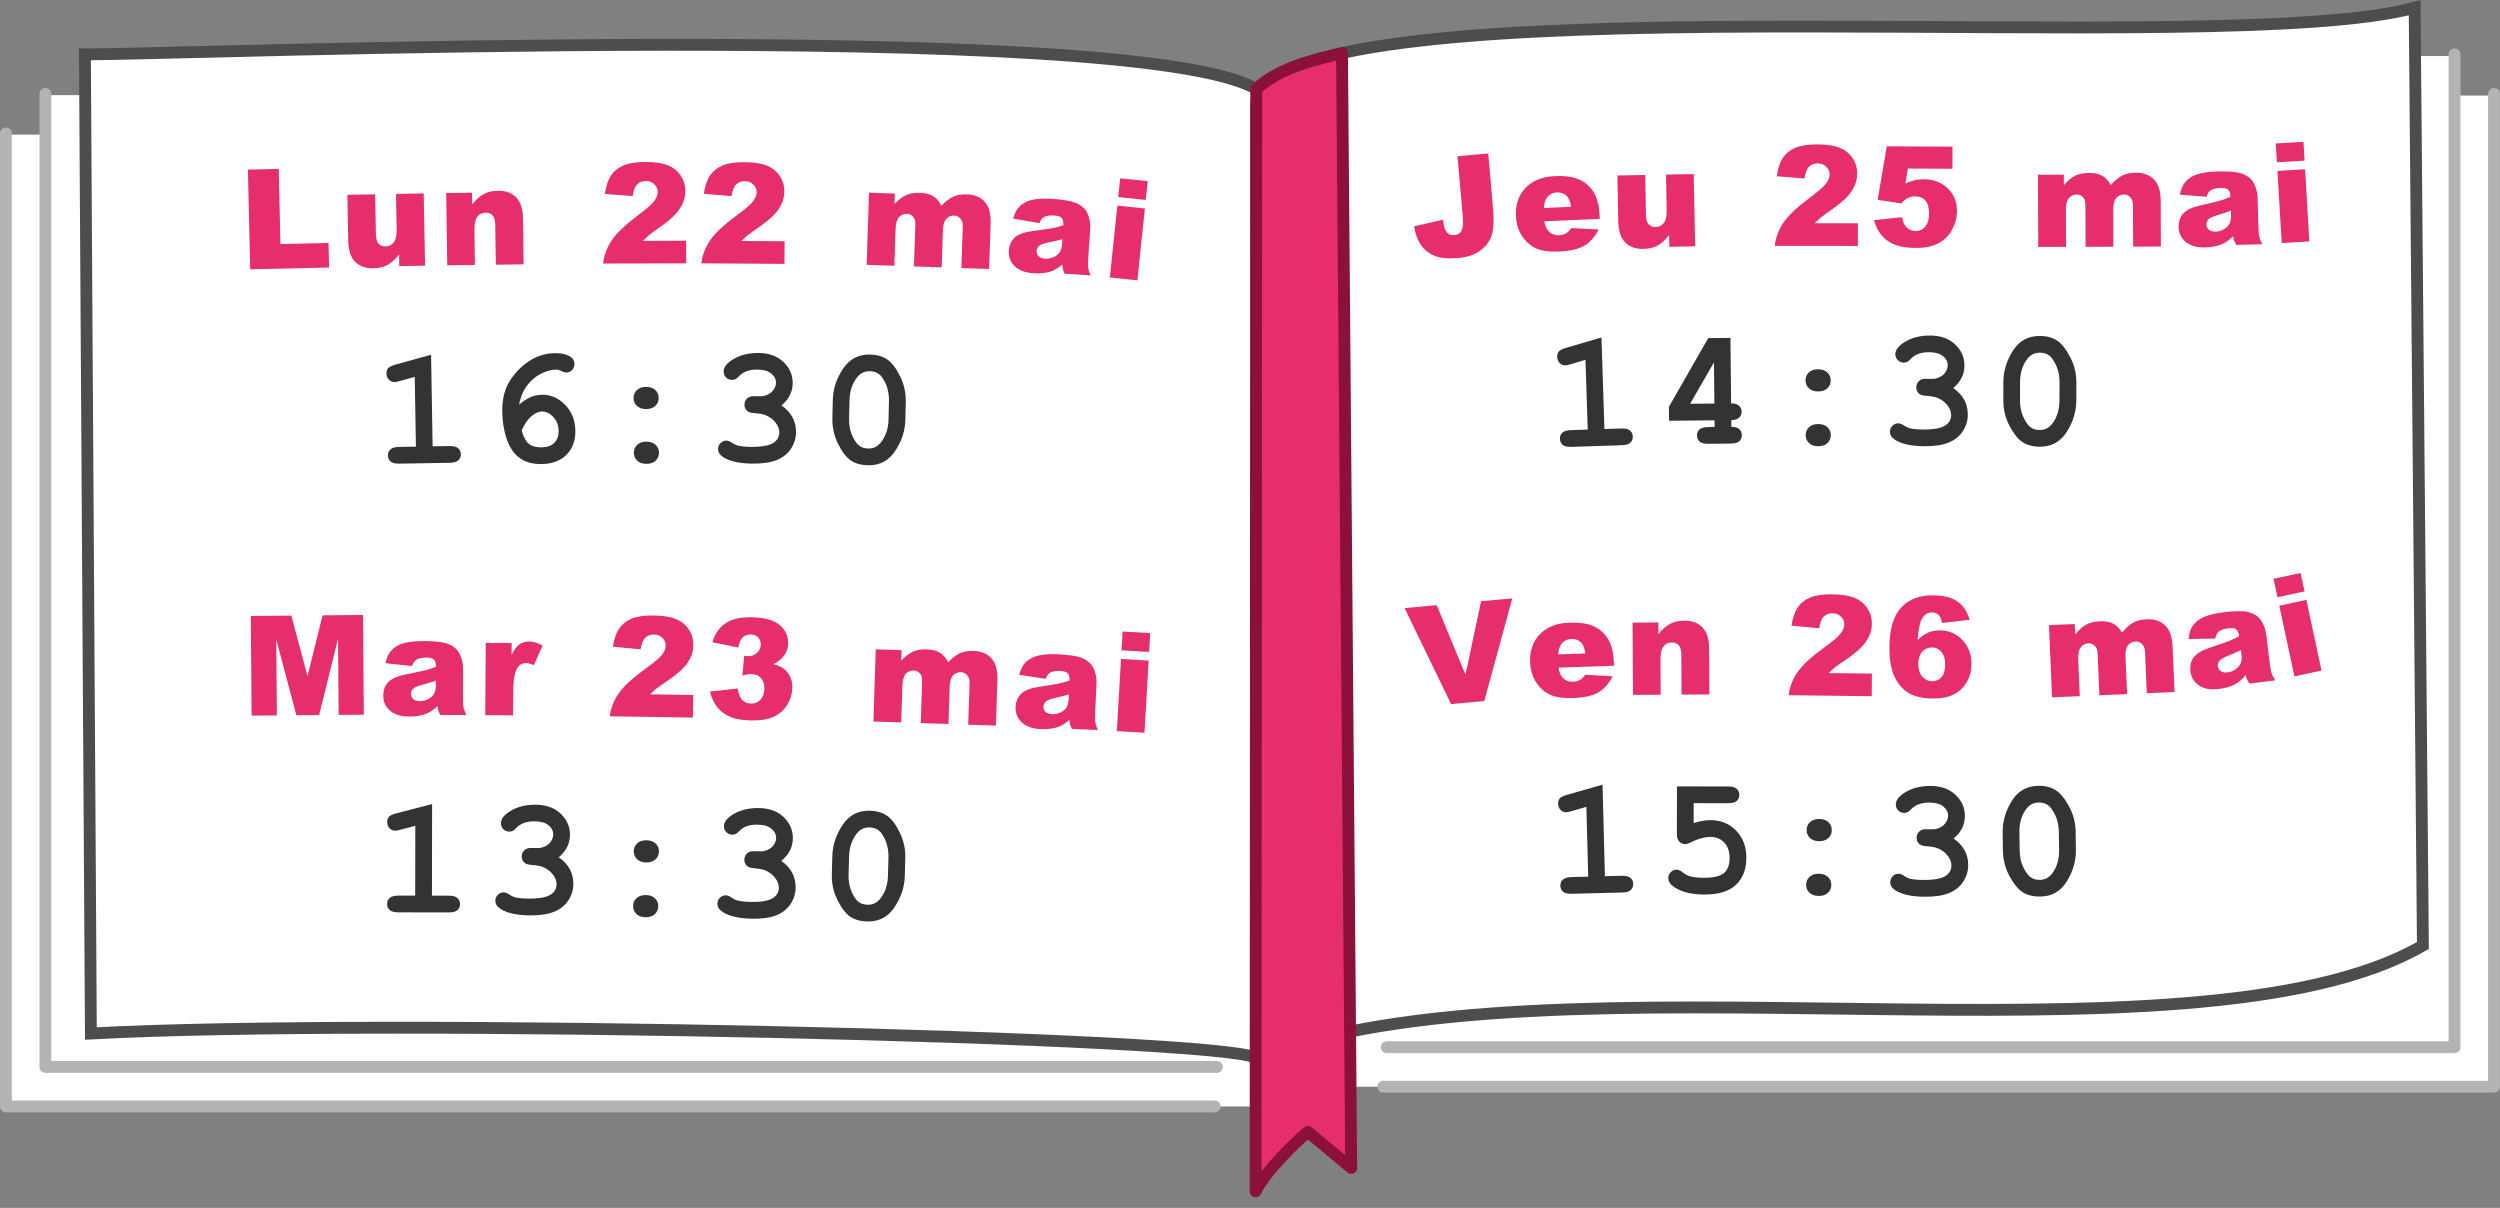 <?xml version="1.0" encoding="UTF-8"?>
<svg width="63.295mm" height="30.581mm" version="1.1" viewBox="0 0 63.295 30.581" xmlns="http://www.w3.org/2000/svg">
<rect x="0" y="0" width="63.295" height="30.581" fill="#808080" stroke="none"/>
<g transform="translate(-21.045 -14.878)">
<g fill="#fff" fill-rule="evenodd" stroke-width=".3">
<path d="m54.785 17.297h29.404v25.094h-29.404z" stop-color="#000000"/>
<path d="m21.195 18.287h31.641v24.604h-31.641z" stop-color="#000000"/>
<path d="m22.195 17.287h31.641v24.604h-31.641z" stop-color="#000000"/>
<path d="m54.785 16.297h28.404v25.094h-28.404z" stop-color="#000000"/>
</g>
<g fill="none" stroke="#b3b3b3" stroke-linecap="round" stroke-linejoin="round" stroke-width=".3">
<path d="m51.8 42.891h-30.606v-24.635" stop-color="#000000" style="-inkscape-stroke:none;font-variation-settings:normal"/>
<path d="m84.189 17.256v25.135h-28.122" stop-color="#000000" style="-inkscape-stroke:none;font-variation-settings:normal"/>
<path d="m51.854 41.891h-29.659v-24.635" stop-color="#000000" style="-inkscape-stroke:none;font-variation-settings:normal"/>
<path d="m83.189 16.256v25.135h-27.034" stop-color="#000000" style="-inkscape-stroke:none;font-variation-settings:normal"/>
</g>
<path d="m23.195 16.256c2.522 0 26.516-0.939 29.655 0.873 2.795-2.795 24.433-0.733 29.329-2.055l0.209 23.742c-5.847 3.376-22.097-0.041-29.539 2.851-0.767-0.53-22.087-1.024-29.503-0.623z" fill="#fff" fill-rule="evenodd" stop-color="#000000" stroke="#4d4d4d" stroke-width=".3" style="-inkscape-stroke:none;font-variation-settings:normal"/>
<g fill="none">
<path d="m56.867 21.477c7.25-0.863 21.461 0.19 25.312-0.85" stop-color="#000000" style="-inkscape-stroke:none;font-variation-settings:normal"/>
<path d="m56.873 26.476c7.251-0.862 21.456 0.191 25.306-0.849" stop-color="#000000" style="-inkscape-stroke:none;font-variation-settings:normal"/>
<path d="m56.828 32.814c8.205-1.071 20.61 0.94 25.56-1.918" stop-color="#000000" style="-inkscape-stroke:none;font-variation-settings:normal"/>
<path d="m56.883 37.807c8.205-1.055 20.567 0.94 25.505-1.911" stop-color="#000000" style="-inkscape-stroke:none;font-variation-settings:normal"/>
<path d="m27.17 38.006c9.143-0.144 25.02 0.285 25.68 0.741" stop-color="#000000" style="-inkscape-stroke:none;font-variation-settings:normal"/>
<path d="m27.195 26.701c7.622-0.183 23.19-0.474 25.675 0.961" stop-color="#000000" style="-inkscape-stroke:none;font-variation-settings:normal"/>
</g>
<path d="m52.85 17.469v24.131" fill="#fff" fill-rule="evenodd" stop-color="#000000" stroke="#4d4d4d" stroke-width=".3" style="-inkscape-stroke:none;font-variation-settings:normal"/>
<g fill="#333" stroke-width="1px">
<g stop-color="#000000" aria-label=" 16:30">
<path d="m31.959 23.859 0.039 2.319 0.428-0.007q0.153-0.003 0.218 0.056 0.067 0.057 0.069 0.152 0.002 0.093-0.064 0.154-0.063 0.059-0.216 0.062l-1.279 0.022q-0.153 0.003-0.22-0.054-0.065-0.059-0.067-0.154-0.002-0.093 0.062-0.152 0.065-0.061 0.218-0.064l0.428-0.007-0.03-1.767-0.377 0.106q-0.091 0.026-0.136 0.027-0.081 0.001-0.142-0.062-0.059-0.063-0.061-0.156-0.001-0.085 0.041-0.133 0.043-0.05 0.18-0.09z"/>
<path d="m34.185 25.124q0.152-0.13 0.289-0.189 0.138-0.061 0.295-0.063 0.333-0.004 0.586 0.258 0.253 0.262 0.257 0.661 0.004 0.37-0.227 0.602-0.229 0.23-0.628 0.234-0.333 0.004-0.549-0.149-0.217-0.153-0.33-0.474-0.113-0.321-0.117-0.718-5e-3 -0.475 0.209-0.792 0.214-0.319 0.505-0.495 0.292-0.177 0.618-0.18 0.258-0.003 0.402 0.097 0.094 0.067 0.095 0.173 9.81e-4 0.093-0.06 0.158-0.061 0.063-0.148 0.064-0.05 5.23e-4 -0.143-0.048-0.056-0.028-0.108-0.028-0.203 0.002-0.418 0.12-0.216 0.116-0.372 0.355-0.108 0.167-0.155 0.415zm0.069 0.655q0.069 0.247 0.181 0.337 0.115 0.09 0.323 0.088t0.319-0.113q0.113-0.111 0.111-0.299-0.002-0.215-0.134-0.356-0.13-0.141-0.291-0.14-0.128 0.001-0.274 0.129-0.143 0.128-0.236 0.354z"/>
<path d="m37.721 24.953q2.98e-4 0.12-0.084 0.201-0.085 0.081-0.233 0.081-0.149 3.7e-4 -0.234-0.08t-0.085-0.2q-2.99e-4 -0.12 0.084-0.201 0.085-0.081 0.233-0.081 0.149-3.7e-4 0.234 0.08t0.085 0.2zm0.008 1.387q2.99e-4 0.12-0.084 0.201-0.085 0.081-0.233 0.081-0.149 3.71e-4 -0.234-0.08-0.085-0.08-0.085-0.2-2.99e-4 -0.12 0.084-0.201 0.085-0.081 0.233-0.081 0.149-3.71e-4 0.234 0.08 0.085 0.08 0.085 0.2z"/>
<path d="m40.83 25.143q0.187 0.13 0.279 0.3 0.092 0.168 0.09 0.377-0.002 0.225-0.127 0.417-0.123 0.189-0.358 0.287-0.234 0.095-0.613 0.092-0.492-4e-3 -0.739-0.159-0.138-0.088-0.137-0.208 7.31e-4 -0.091 0.061-0.152 0.063-0.064 0.149-0.063 0.06 4.82e-4 0.124 0.042 0.09 0.063 0.171 0.084 0.124 0.03 0.341 0.032 0.37 3e-3 0.536-0.091 0.166-0.096 0.168-0.272 1e-3 -0.13-0.095-0.251-0.094-0.123-0.255-0.19-0.093-0.038-0.314-0.054-0.105-7e-3 -0.163-0.065-0.055-0.06-0.055-0.147 7.3e-4 -0.091 0.063-0.152 0.063-0.062 0.158-0.061 0.211 0.002 0.225-2.57e-4 0.083-0.008 0.166-0.052 0.083-0.045 0.133-0.123 0.052-0.08 0.053-0.165 0.001-0.134-0.118-0.232-0.117-0.1-0.355-0.102-0.306-0.003-0.469 0.174-0.048 0.051-0.077 0.066-0.044 0.022-0.097 0.022-0.087-6.97e-4 -0.148-0.063-0.062-0.063-0.061-0.153 0.001-0.143 0.192-0.275 0.279-0.194 0.694-0.191 0.393 0.003 0.629 0.228 0.236 0.225 0.233 0.539-0.001 0.163-0.073 0.305-0.071 0.14-0.213 0.259z"/>
<path d="m43.978 25.044-0.011 0.465q-0.009 0.413-0.258 0.786-0.246 0.373-0.691 0.363-0.256-0.006-0.431-0.121-0.173-0.118-0.325-0.423-0.15-0.307-0.143-0.646l0.011-0.465q0.009-0.411 0.255-0.784 0.246-0.375 0.691-0.365 0.254 0.006 0.427 0.121 0.175 0.116 0.327 0.423 0.154 0.305 0.147 0.646zm-0.426-0.01q0.008-0.345-0.179-0.608-0.106-0.145-0.305-0.15-0.192-0.004-0.318 0.15-0.189 0.234-0.197 0.585l-0.011 0.465q-0.008 0.347 0.181 0.608 0.104 0.145 0.305 0.15 0.19 0.004 0.316-0.15 0.189-0.234 0.197-0.585z"/>
</g>
<g stop-color="#000000" aria-label=" 13:30">
<path d="m31.985 35.235-0.004 2.319 0.428 7.19e-4q0.153 2.57e-4 0.217 0.06 0.066 0.058 0.066 0.153-1.56e-4 0.093-0.066 0.153-0.064 0.058-0.217 0.058l-1.28-0.002q-0.153-2.57e-4 -0.219-0.058-0.064-0.06-0.064-0.155 1.57e-4 -0.093 0.064-0.151 0.066-0.06 0.219-0.06l0.428 7.19e-4 3e-3 -1.767-0.378 0.099q-0.091 0.025-0.136 0.025-0.081-1.35e-4 -0.14-0.064-0.058-0.064-0.058-0.157 1.42e-4 -0.085 0.044-0.132 0.043-0.05 0.182-0.087z"/>
<path d="m35.193 36.583q0.187 0.13 0.278 0.3 0.092 0.168 0.09 0.377-2e-3 0.225-0.128 0.416-0.124 0.189-0.358 0.286-0.234 0.095-0.613 0.092-0.492-0.004-0.739-0.16-0.138-0.088-0.137-0.208 8.05e-4 -0.091 0.061-0.152 0.063-0.064 0.149-0.063 0.06 5.3e-4 0.124 0.042 0.09 0.063 0.171 0.084 0.124 0.03 0.341 0.032 0.37 0.003 0.536-0.09 0.166-0.096 0.168-0.271 0.001-0.13-0.095-0.251-0.094-0.123-0.255-0.19-0.093-0.038-0.314-0.054-0.105-0.007-0.163-0.066-0.055-0.06-0.055-0.147 8.04e-4 -0.091 0.063-0.152 0.063-0.061 0.158-0.061 0.211 0.002 0.225-7.4e-5 0.083-0.007 0.166-0.052 0.083-0.045 0.133-0.123 0.052-0.08 0.053-0.165 0.001-0.134-0.118-0.233-0.117-0.1-0.355-0.102-0.306-0.003-0.469 0.174-0.048 0.051-0.077 0.065-0.044 0.022-0.097 0.022-0.087-7.67e-4 -0.148-0.063-0.061-0.063-0.061-0.153 0.001-0.143 0.193-0.275 0.279-0.194 0.694-0.19 0.393 0.004 0.628 0.229 0.236 0.225 0.233 0.54-0.001 0.163-0.073 0.305-0.072 0.14-0.213 0.259z"/>
<path d="m37.728 36.438q-0.002 0.12-0.088 0.199-0.086 0.079-0.235 0.077-0.149-0.002-0.232-0.084-0.084-0.082-0.082-0.202 0.002-0.12 0.088-0.199 0.086-0.079 0.235-0.077 0.149 0.002 0.232 0.084 0.084 0.082 0.082 0.202zm-0.017 1.387q-0.002 0.12-0.088 0.199-0.086 0.079-0.235 0.077-0.149-0.002-0.232-0.084-0.084-0.082-0.082-0.202 0.002-0.12 0.088-0.199 0.086-0.079 0.235-0.077 0.149 0.002 0.232 0.084 0.084 0.082 0.082 0.202z"/>
<path d="m40.829 36.675q0.185 0.132 0.275 0.304 0.089 0.169 0.085 0.378-0.005 0.225-0.133 0.415-0.126 0.188-0.362 0.282-0.236 0.092-0.614 0.084-0.492-0.01-0.737-0.169-0.137-0.09-0.134-0.21 0.002-0.091 0.063-0.152 0.063-0.063 0.15-0.061 0.06 0.001 0.123 0.044 0.09 0.064 0.17 0.086 0.123 0.032 0.34 0.036 0.37 0.008 0.537-0.084 0.167-0.094 0.171-0.269 0.003-0.13-0.092-0.252-0.092-0.124-0.252-0.193-0.092-0.039-0.313-0.058-0.105-0.008-0.162-0.068-0.055-0.061-0.053-0.148 0.002-0.091 0.065-0.152 0.063-0.061 0.158-0.059 0.211 0.004 0.225 0.003 0.083-0.006 0.166-0.05 0.084-0.044 0.135-0.121 0.053-0.08 0.055-0.164 0.003-0.134-0.115-0.234-0.116-0.102-0.353-0.107-0.306-0.006-0.471 0.168-0.049 0.051-0.078 0.065-0.044 0.022-0.098 0.021-0.087-0.002-0.147-0.065-0.061-0.063-0.059-0.154 3e-3 -0.143 0.196-0.273 0.281-0.19 0.696-0.182 0.393 0.008 0.626 0.236 0.233 0.228 0.226 0.542-0.003 0.163-0.077 0.304-0.073 0.139-0.216 0.256z"/>
<path d="m43.965 36.599-0.013 0.465q-0.011 0.413-0.262 0.785-0.248 0.372-0.692 0.359-0.256-0.007-0.431-0.124-0.172-0.119-0.323-0.425-0.149-0.308-0.139-0.647l0.013-0.465q0.011-0.411 0.26-0.783 0.248-0.374 0.692-0.361 0.254 7e-3 0.427 0.123 0.175 0.117 0.325 0.425 0.153 0.306 0.143 0.647zm-0.426-0.012q0.01-0.345-0.175-0.609-0.106-0.146-0.304-0.151-0.192-0.005-0.318 0.148-0.19 0.233-0.2 0.584l-0.013 0.465q-0.01 0.347 0.177 0.609 0.103 0.146 0.304 0.151 0.19 0.005 0.316-0.148 0.19-0.233 0.2-0.584z"/>
</g>
<g stop-color="#000000" aria-label=" 14:30">
<path d="m61.591 23.422 0.075 2.318 0.428-0.014q0.153-5e-3 0.219 0.053 0.068 0.056 0.071 0.151 3e-3 0.093-0.061 0.155-0.062 0.06-0.215 0.065l-1.279 0.042q-0.153 5e-3 -0.221-0.051-0.066-0.058-0.069-0.153-3e-3 -0.093 0.059-0.153 0.064-0.062 0.217-0.067l0.428-0.014-0.057-1.766-0.375 0.111q-0.09 0.028-0.136 0.029-0.081 0.003-0.143-0.059-0.06-0.062-0.063-0.155-0.003-0.085 0.039-0.134 0.042-0.051 0.179-0.093z"/>
<path d="m64.856 23.433 0.018 1.658q0.134-0.001 0.199 0.058 0.065 0.057 0.066 0.15 9.93e-4 0.093-0.065 0.154-0.063 0.061-0.196 0.062l0.002 0.169q0.134-0.001 0.199 0.058 0.065 0.059 0.066 0.152 9.93e-4 0.093-0.065 0.154-0.063 0.059-0.216 0.06l-0.568 0.006q-0.153 0.002-0.22-0.056-0.065-0.059-0.066-0.154-9.93e-4 -0.093 0.062-0.152 0.066-0.061 0.218-0.062l0.165-0.002-0.002-0.169-1.151 0.012-0.004-0.353 0.996-1.739zm-0.406 1.662-0.011-1.042-0.603 1.048z"/>
<path d="m67.395 24.509q-1.04e-4 0.12-0.085 0.2-0.085 0.081-0.234 0.08-0.149-1.29e-4 -0.234-0.081-0.085-0.081-0.085-0.201 1.04e-4 -0.12 0.085-0.2 0.085-0.081 0.234-0.08 0.149 1.29e-4 0.234 0.081 0.085 0.081 0.085 0.201zm0.003 1.387q-1.03e-4 0.12-0.085 0.2-0.085 0.081-0.234 0.08-0.149-1.29e-4 -0.234-0.081-0.085-0.081-0.085-0.201 1.03e-4 -0.12 0.085-0.2 0.085-0.081 0.234-0.08 0.149 1.29e-4 0.234 0.081 0.085 0.081 0.085 0.201z"/>
<path d="m70.495 24.701q0.187 0.129 0.28 0.299 0.092 0.168 0.091 0.377-0.001 0.225-0.126 0.417-0.123 0.19-0.357 0.288-0.234 0.096-0.612 0.094-0.492-0.003-0.739-0.157-0.138-0.088-0.137-0.207 4.58e-4 -0.091 0.061-0.153 0.062-0.064 0.149-0.063 0.06 3.02e-4 0.124 0.042 0.091 0.062 0.171 0.084 0.124 0.03 0.341 0.031 0.37 0.002 0.536-0.092 0.166-0.096 0.167-0.272 6.56e-4 -0.13-0.096-0.251-0.094-0.122-0.255-0.189-0.093-0.038-0.314-0.053-0.105-0.007-0.163-0.065-0.056-0.06-0.055-0.147 4.58e-4 -0.091 0.063-0.153 0.062-0.062 0.157-0.061 0.211 0.001 0.225-9.32e-4 0.083-0.008 0.166-0.053 0.083-0.045 0.133-0.123 0.052-0.08 0.053-0.165 6.77e-4 -0.134-0.119-0.232-0.117-0.1-0.355-0.101-0.306-0.002-0.468 0.175-0.048 0.051-0.077 0.066-0.044 0.023-0.097 0.022-0.087-4.37e-4 -0.149-0.063-0.062-0.062-0.061-0.153 7.18e-4 -0.143 0.192-0.276 0.278-0.195 0.693-0.193 0.393 2e-3 0.629 0.226 0.237 0.224 0.235 0.539-8.23e-4 0.163-0.072 0.306-0.071 0.14-0.212 0.259z"/>
<path d="m73.614 24.555-9.53e-4 0.465q-8.48e-4 0.413-0.241 0.791-0.238 0.378-0.683 0.377-0.256-5.26e-4 -0.434-0.113-0.175-0.114-0.334-0.416-0.156-0.304-0.156-0.643l9.54e-4 -0.465q8.43e-4 -0.411 0.239-0.789 0.238-0.38 0.683-0.379 0.254 5.21e-4 0.43 0.113 0.178 0.112 0.336 0.416 0.161 0.302 0.16 0.643zm-0.426-8.73e-4q7.07e-4 -0.345-0.191-0.604-0.109-0.143-0.308-0.143-0.192-3.94e-4 -0.315 0.156-0.184 0.237-0.185 0.589l-9.53e-4 0.465q-7.12e-4 0.347 0.193 0.604 0.107 0.143 0.308 0.143 0.19 3.9e-4 0.312-0.156 0.184-0.237 0.185-0.589z"/>
</g>
</g>
<g stroke-width="1px">
<g fill="#e62e6c" stop-color="#000000" aria-label="Ven 26 mai">
<path d="m56.606 30.273 0.813-0.073 0.729 1.759 0.395-1.86 0.789-0.071-0.707 2.599-0.842 0.076z" stop-color="#000000"/>
<path d="m61.908 31.733-1.405 0.048q0.025 0.168 0.1 0.248 0.106 0.115 0.269 0.11 0.103-0.004 0.194-0.058 0.056-0.035 0.118-0.12l0.693 0.04q-0.149 0.281-0.369 0.409-0.22 0.127-0.638 0.141-0.363 0.013-0.575-0.082-0.212-0.096-0.357-0.313-0.144-0.219-0.154-0.52-0.015-0.429 0.25-0.703 0.266-0.275 0.75-0.291 0.393-0.014 0.624 0.097 0.231 0.111 0.358 0.332 0.127 0.221 0.139 0.583zm-0.724-0.311q-0.028-0.202-0.12-0.287-0.091-0.085-0.235-0.08-0.167 0.006-0.262 0.142-0.061 0.085-0.072 0.249z" stop-color="#000000"/>
<path d="m62.378 30.641 0.653-0.004 0.002 0.298q0.145-0.183 0.295-0.262 0.149-0.08 0.365-0.081 0.291-0.002 0.456 0.172 0.166 0.171 0.168 0.533l0.006 1.163-0.705 0.004-0.005-1.006q-9.11e-4 -0.172-0.065-0.243-0.064-0.072-0.18-0.071-0.127 6.73e-4 -0.206 0.098-0.079 0.097-0.077 0.347l0.005 0.878-0.701 0.004z" stop-color="#000000"/>
<path d="m68.433 32.505-2.105-0.026q0.04-0.311 0.226-0.583 0.188-0.273 0.697-0.641 0.311-0.225 0.399-0.343 0.088-0.118 0.089-0.225 0.001-0.115-0.084-0.197-0.083-0.084-0.213-0.085-0.134-0.002-0.222 0.082-0.085 0.083-0.117 0.297l-0.702-0.065q0.045-0.296 0.157-0.46 0.112-0.166 0.313-0.251 0.203-0.087 0.557-0.083 0.37 0.004 0.574 0.091 0.206 0.087 0.321 0.264 0.117 0.175 0.114 0.392-0.003 0.231-0.141 0.439-0.137 0.208-0.497 0.456-0.214 0.144-0.287 0.201-0.071 0.058-0.169 0.151l1.095 0.013z" stop-color="#000000"/>
<path d="m70.913 30.57-0.698 0.081q-0.027-0.147-0.092-0.207-0.063-0.061-0.158-0.061-0.171-0.001-0.266 0.17-0.07 0.124-0.105 0.53 0.127-0.127 0.26-0.186 0.133-0.061 0.307-0.06 0.338 0.002 0.568 0.245 0.233 0.243 0.23 0.613-0.002 0.25-0.122 0.456-0.119 0.206-0.33 0.311-0.209 0.104-0.524 0.101-0.379-0.003-0.607-0.134-0.228-0.131-0.364-0.414-0.134-0.285-0.131-0.752 0.005-0.684 0.295-0.999 0.29-0.317 0.8-0.313 0.301 0.002 0.475 0.074 0.175 0.07 0.29 0.205 0.114 0.135 0.173 0.339zm-1.3 1.116q-0.002 0.205 0.101 0.323 0.103 0.116 0.252 0.117 0.138 9.78e-4 0.232-0.103 0.094-0.104 0.095-0.313 0.002-0.214-0.094-0.326-0.096-0.113-0.239-0.114-0.146-1e-3 -0.247 0.107-0.099 0.108-0.1 0.309z" stop-color="#000000"/>
<path d="m72.92 30.705 0.654-0.028 0.011 0.267q0.134-0.173 0.274-0.25 0.142-0.077 0.345-0.086 0.219-0.009 0.349 0.063 0.131 0.072 0.218 0.222 0.158-0.186 0.291-0.256 0.133-0.071 0.333-0.08 0.294-0.013 0.467 0.156 0.173 0.167 0.189 0.538l0.049 1.148-0.702 0.03-0.045-1.041q-0.005-0.124-0.056-0.182-0.075-0.092-0.18-0.087-0.124 0.005-0.196 0.098-0.072 0.093-0.063 0.291l0.041 0.943-0.702 0.03-0.043-1.007q-0.005-0.12-0.021-0.163-0.025-0.068-0.082-0.107-0.057-0.041-0.131-0.037-0.12 0.005-0.194 0.1-0.074 0.095-0.065 0.303l0.04 0.933-0.702 0.03z" stop-color="#000000"/>
<path d="m77.131 31.045-0.674 0.012q0.016-0.179 0.074-0.287 0.059-0.11 0.184-0.2 0.089-0.065 0.253-0.115 0.164-0.05 0.359-0.074 0.313-0.039 0.507-0.026 0.194 0.011 0.334 0.106 0.098 0.066 0.167 0.202 0.069 0.134 0.084 0.262l0.099 0.802q0.016 0.128 0.04 0.2 0.026 0.07 0.095 0.176l-0.653 0.081q-0.048-0.065-0.064-0.1-0.017-0.036-0.038-0.113-0.121 0.148-0.249 0.222-0.175 0.098-0.42 0.128-0.325 0.04-0.513-0.09-0.186-0.13-0.213-0.35-0.026-0.207 0.079-0.355 0.105-0.148 0.423-0.254 0.382-0.127 0.494-0.172 0.112-0.047 0.236-0.114-0.016-0.128-0.075-0.173-0.059-0.045-0.193-0.028-0.171 0.021-0.25 0.086-0.061 0.051-0.088 0.174zm0.649 0.291q-0.137 0.069-0.288 0.128-0.205 0.083-0.255 0.144-0.051 0.064-0.042 0.135 0.01 0.082 0.073 0.128 0.064 0.044 0.176 0.03 0.116-0.014 0.208-0.083 0.094-0.069 0.125-0.154 0.033-0.087 0.017-0.217z" stop-color="#000000"/>
<path d="m78.606 29.532 0.686-0.147 0.1 0.467-0.686 0.147zm0.146 0.681 0.686-0.147 0.383 1.789-0.686 0.147z" stop-color="#000000"/>
</g>
<g fill="#333" stop-color="#000000" aria-label=" 15:30">
<path d="m61.618 34.744 0.06 2.318 0.428-0.011q0.153-4e-3 0.219 0.054 0.068 0.056 0.07 0.151 0.002 0.093-0.062 0.155-0.063 0.06-0.215 0.063l-1.279 0.033q-0.153 4e-3 -0.221-0.052-0.066-0.058-0.068-0.153-0.002-0.093 0.06-0.152 0.065-0.062 0.217-0.066l0.428-0.011-0.046-1.767-0.376 0.109q-0.09 0.027-0.136 0.028-0.081 0.002-0.142-0.06-0.06-0.063-0.062-0.156-0.002-0.085 0.04-0.133 0.042-0.051 0.18-0.091z"/>
<path d="m63.926 35.212-8.08e-4 0.504q0.236-0.074 0.428-0.074 0.391 6.26e-4 0.649 0.268 0.258 0.267 0.257 0.689-6.96e-4 0.434-0.264 0.682-0.261 0.246-0.8 0.245-0.475-7.62e-4 -0.752-0.181-0.161-0.104-0.161-0.238 1.36e-4 -0.085 0.062-0.147 0.064-0.064 0.151-0.064 0.072 1.16e-4 0.157 0.071 0.085 0.068 0.178 0.095 0.132 0.039 0.339 0.04 0.384 6.16e-4 0.525-0.121 0.141-0.124 0.141-0.378 4.01e-4 -0.25-0.136-0.393-0.134-0.143-0.347-0.143-0.229-3.68e-4 -0.523 0.148-0.066 0.035-0.116 0.035-0.091-1.46e-4 -0.153-0.066-0.06-0.066-0.06-0.172l2e-3 -1.224 1.296 0.002q0.153 2.46e-4 0.217 0.06 0.066 0.058 0.066 0.153-1.49e-4 0.093-0.066 0.153-0.064 0.058-0.217 0.058z"/>
<path d="m67.422 35.898q-0.001 0.12-0.087 0.199-0.086 0.08-0.235 0.078-0.149-0.002-0.233-0.083-0.084-0.082-0.082-0.202 0.001-0.12 0.087-0.199 0.086-0.08 0.235-0.078 0.149 0.002 0.233 0.083 0.084 0.082 0.082 0.202zm-0.012 1.387q-0.001 0.12-0.087 0.199-0.086 0.08-0.235 0.078-0.149-0.002-0.233-0.083-0.084-0.082-0.082-0.202 0.001-0.12 0.087-0.199 0.086-0.08 0.235-0.078 0.149 0.002 0.233 0.083 0.084 0.082 0.082 0.202z"/>
<path d="m70.507 36.108q0.187 0.129 0.279 0.3 0.092 0.168 0.09 0.377-0.002 0.225-0.127 0.417-0.123 0.189-0.358 0.287-0.234 0.096-0.613 0.093-0.492-0.004-0.739-0.158-0.138-0.088-0.137-0.208 6.41e-4 -0.091 0.061-0.153 0.062-0.064 0.149-0.063 0.06 4.23e-4 0.124 0.042 0.091 0.063 0.171 0.084 0.124 0.03 0.341 0.031 0.37 0.003 0.536-0.091 0.166-0.096 0.167-0.272 9.19e-4 -0.13-0.095-0.251-0.094-0.123-0.255-0.19-0.093-0.038-0.314-0.054-0.105-0.007-0.163-0.065-0.055-0.06-0.055-0.147 6.42e-4 -0.091 0.063-0.153 0.062-0.062 0.158-0.061 0.211 0.002 0.225-4.78e-4 0.083-0.008 0.166-0.053 0.083-0.045 0.133-0.123 0.052-0.08 0.053-0.165 9.48e-4 -0.134-0.118-0.232-0.117-0.1-0.355-0.102-0.306-0.002-0.468 0.174-0.048 0.051-0.077 0.066-0.044 0.022-0.097 0.022-0.087-6.12e-4 -0.148-0.063-0.062-0.062-0.061-0.153 1e-3 -0.143 0.192-0.276 0.278-0.194 0.694-0.191 0.393 0.003 0.629 0.228 0.236 0.225 0.234 0.539-0.001 0.163-0.072 0.305-0.071 0.14-0.213 0.259z"/>
<path d="m73.596 35.929 7e-3 0.465q0.006 0.413-0.228 0.795-0.232 0.382-0.676 0.388-0.256 0.004-0.436-0.105-0.177-0.111-0.341-0.41-0.162-0.301-0.167-0.64l-7e-3 -0.465q-0.006-0.411 0.226-0.793 0.232-0.384 0.676-0.391 0.254-0.004 0.432 0.105 0.179 0.109 0.343 0.41 0.166 0.299 0.171 0.64zm-0.426 0.006q-0.005-0.345-0.201-0.601-0.112-0.141-0.31-0.138-0.192 0.003-0.312 0.162-0.18 0.24-0.175 0.592l7e-3 0.465q0.005 0.347 0.203 0.601 0.11 0.141 0.31 0.138 0.19-0.003 0.31-0.162 0.18-0.24 0.175-0.592z"/>
</g>
<g fill="#e62e6c" stop-color="#000000" aria-label="Jeu 25 mai">
<path d="m57.946 18.832 0.779-0.068 0.119 1.368q0.038 0.431-0.02 0.662-0.056 0.231-0.274 0.408-0.216 0.176-0.577 0.208-0.381 0.033-0.599-0.052-0.218-0.085-0.35-0.272-0.131-0.189-0.177-0.479l0.734-0.166q0.016 0.166 0.051 0.245 0.034 0.078 0.104 0.122 0.047 0.029 0.13 0.022 0.13-0.011 0.182-0.113 0.053-0.103 0.033-0.333z" stop-color="#000000"/>
<path d="m61.549 20.419-1.404 0.061q0.026 0.168 0.102 0.247 0.107 0.114 0.27 0.107 0.103-0.004 0.194-0.06 0.055-0.035 0.117-0.121l0.693 0.034q-0.146 0.282-0.365 0.412-0.219 0.128-0.637 0.147-0.363 0.016-0.576-0.077-0.213-0.094-0.36-0.31-0.146-0.218-0.159-0.519-0.019-0.429 0.244-0.705 0.264-0.277 0.747-0.298 0.392-0.017 0.625 0.092 0.232 0.109 0.361 0.329 0.129 0.22 0.144 0.582zm-0.727-0.305q-0.029-0.202-0.123-0.286-0.092-0.084-0.236-0.078-0.167 0.007-0.261 0.144-0.06 0.085-0.07 0.25z" stop-color="#000000"/>
<path d="m63.963 21.114-0.654 0.012-0.006-0.296q-0.143 0.185-0.291 0.266-0.147 0.08-0.364 0.084-0.289 0.005-0.458-0.164-0.167-0.171-0.174-0.531l-0.022-1.164 0.704-0.013 0.019 1.006q0.003 0.172 0.068 0.243 0.065 0.071 0.18 0.069 0.126-0.002 0.203-0.1 0.079-0.098 0.074-0.348l-0.017-0.88 0.701-0.013z" stop-color="#000000"/>
<path d="m68.082 21.104-2.105-0.002q0.036-0.312 0.219-0.585 0.185-0.275 0.69-0.649 0.309-0.229 0.395-0.348 0.086-0.119 0.086-0.226 9.9e-5 -0.115-0.086-0.196-0.084-0.083-0.214-0.083-0.134-1.15e-4 -0.221 0.084-0.084 0.084-0.114 0.298l-0.703-0.057q0.042-0.296 0.152-0.462 0.11-0.167 0.31-0.255 0.202-0.089 0.556-0.089 0.37 3.18e-4 0.575 0.085 0.207 0.085 0.324 0.26 0.119 0.174 0.119 0.391-1.99e-4 0.231-0.136 0.441-0.135 0.21-0.491 0.461-0.212 0.146-0.284 0.205-0.071 0.059-0.167 0.153l1.095 9.43e-4z" stop-color="#000000"/>
<path d="m68.813 18.583 1.666 0.008-0.003 0.56-1.128-0.006-0.062 0.379q0.117-0.055 0.231-0.082 0.116-0.027 0.228-0.026 0.379 0.002 0.614 0.232 0.235 0.23 0.233 0.578-0.001 0.245-0.125 0.47-0.122 0.225-0.346 0.343-0.223 0.118-0.571 0.116-0.25-0.001-0.429-0.049-0.177-0.049-0.302-0.143-0.124-0.095-0.2-0.215-0.077-0.119-0.128-0.297l0.71-0.074q0.025 0.171 0.119 0.261 0.094 0.088 0.225 0.089 0.146 7.22e-4 0.242-0.109 0.097-0.111 0.098-0.332 0.001-0.226-0.095-0.331-0.096-0.106-0.256-0.106-0.102-5.01e-4 -0.197 0.049-0.071 0.036-0.156 0.13l-0.597-0.089z" stop-color="#000000"/>
<path d="m72.642 19.302 0.655-0.002 9.6e-4 0.267q0.141-0.168 0.283-0.239 0.144-0.071 0.348-0.072 0.219-7.86e-4 0.347 0.076 0.128 0.077 0.209 0.23 0.165-0.18 0.301-0.244 0.136-0.066 0.336-0.067 0.295-0.001 0.461 0.174 0.166 0.173 0.167 0.545l0.004 1.149-0.703 0.003-0.004-1.042q-4.46e-4 -0.124-0.049-0.184-0.071-0.094-0.176-0.094-0.124 4.46e-4 -0.199 0.09-0.075 0.09-0.075 0.288l0.003 0.944-0.703 0.003-0.004-1.008q-4.34e-4 -0.121-0.014-0.164-0.023-0.069-0.078-0.11-0.055-0.043-0.129-0.043-0.121 4.33e-4 -0.198 0.092-0.077 0.092-0.076 0.3l0.003 0.934-0.703 0.003z" stop-color="#000000"/>
<path d="m76.909 19.86-0.672-0.052q0.033-0.177 0.101-0.278 0.07-0.104 0.202-0.181 0.095-0.056 0.263-0.09 0.168-0.034 0.364-0.039 0.315-0.009 0.507 0.022 0.192 0.029 0.323 0.138 0.092 0.075 0.147 0.217 0.055 0.14 0.059 0.269l0.022 0.808q0.004 0.129 0.021 0.203 0.019 0.072 0.077 0.184l-0.658 0.018q-0.042-0.07-0.055-0.105-0.013-0.038-0.027-0.116-0.134 0.136-0.269 0.197-0.184 0.081-0.43 0.087-0.327 0.009-0.502-0.138-0.173-0.147-0.179-0.369-0.006-0.208 0.113-0.346 0.119-0.138 0.446-0.212 0.392-0.09 0.508-0.124 0.116-0.036 0.246-0.091-0.004-0.129-0.058-0.179-0.055-0.05-0.189-0.047-0.172 0.005-0.257 0.062-0.066 0.045-0.104 0.165zm0.618 0.352q-0.143 0.056-0.299 0.099-0.212 0.063-0.267 0.119-0.057 0.058-0.055 0.131 0.002 0.083 0.061 0.134 0.06 0.05 0.172 0.047 0.117-0.003 0.215-0.063 0.1-0.06 0.139-0.142 0.041-0.084 0.037-0.215z" stop-color="#000000"/>
<path d="m78.664 18.51 0.7-0.041 0.028 0.476-0.7 0.041zm0.041 0.695 0.7-0.041 0.108 1.826-0.7 0.041z" stop-color="#000000"/>
</g>
</g>
<path d="m27.195 21.701c7.622-0.183 23.19-0.474 25.675 0.961" fill="none" stop-color="#000000" style="-inkscape-stroke:none;font-variation-settings:normal"/>
<path d="m52.85 17.129-0.016 27.912c0.265-0.526 0.987-1.226 1.324-1.508l1.097 0.914-0.233-28.225c-0.733 0.194-1.471 0.315-2.172 0.908z" fill="#e62e6c" fill-rule="evenodd" stop-color="#000000" stroke="#8c113a" stroke-linecap="round" stroke-linejoin="round" stroke-width=".3" style="-inkscape-stroke:none;font-variation-settings:normal"/>
<path d="m27.17 33.006c9.143-0.144 25.02 0.285 25.68 0.741" fill="none" stop-color="#000000" style="-inkscape-stroke:none;font-variation-settings:normal"/>
<g fill="#e62e6c" stop-color="#000000" stroke-width="1px" aria-label="Lun 22 mai">
<path d="m27.322 19.172 0.78-0.018 0.043 1.903 1.218-0.028 0.014 0.622-1.998 0.045z"/>
<path d="m31.807 21.604-0.654 0.012-0.005-0.296q-0.143 0.185-0.291 0.266-0.147 0.08-0.364 0.084-0.289 0.005-0.458-0.164-0.167-0.171-0.174-0.531l-0.022-1.164 0.704-0.013 0.019 1.006q0.003 0.172 0.068 0.243 0.065 0.071 0.18 0.069 0.126-0.002 0.203-0.1 0.079-0.098 0.074-0.348l-0.016-0.88 0.701-0.013z"/>
<path d="m32.342 19.766 0.653-0.009 4e-3 0.298q0.144-0.185 0.293-0.264 0.149-0.081 0.364-0.084 0.291-0.004 0.457 0.168 0.168 0.17 0.173 0.532l0.016 1.163-0.704 0.01-0.014-1.006q-0.002-0.172-0.067-0.242-0.065-0.071-0.18-0.07-0.127 0.002-0.205 0.099-0.078 0.098-0.075 0.347l0.012 0.878-0.701 0.009z"/>
<path d="m38.419 21.545-2.105 0.005q0.035-0.312 0.217-0.586 0.184-0.276 0.687-0.651 0.308-0.23 0.394-0.349 0.086-0.119 0.086-0.226-2.92e-4 -0.115-0.087-0.196-0.085-0.082-0.214-0.082-0.134 3.4e-4 -0.22 0.085-0.084 0.085-0.113 0.298l-0.703-0.055q0.041-0.296 0.15-0.462 0.11-0.167 0.309-0.256 0.201-0.09 0.556-0.091 0.37-9.37e-4 0.576 0.083 0.207 0.084 0.325 0.259 0.119 0.174 0.12 0.391 5.84e-4 0.231-0.135 0.441-0.134 0.21-0.49 0.463-0.211 0.147-0.284 0.206-0.07 0.059-0.167 0.154l1.095-0.003z"/>
<path d="m40.906 21.559-2.105-0.014q0.038-0.312 0.223-0.584 0.186-0.274 0.693-0.645 0.31-0.227 0.397-0.345 0.087-0.118 0.088-0.225 7.64e-4 -0.115-0.085-0.197-0.084-0.083-0.213-0.084-0.134-8.89e-4 -0.221 0.083-0.085 0.084-0.116 0.297l-0.702-0.061q0.043-0.296 0.155-0.461 0.111-0.166 0.312-0.253 0.202-0.088 0.557-0.086 0.37 0.003 0.575 0.088 0.206 0.086 0.322 0.262 0.118 0.175 0.116 0.392-0.002 0.231-0.139 0.44-0.136 0.209-0.494 0.458-0.213 0.145-0.286 0.203-0.071 0.058-0.168 0.152l1.095 0.007z"/>
<path d="m43.047 19.757 0.654 0.022-9e-3 0.267q0.147-0.162 0.292-0.228 0.147-0.066 0.35-0.059 0.219 0.007 0.343 0.089 0.125 0.082 0.201 0.238 0.171-0.173 0.309-0.233 0.138-0.061 0.338-0.054 0.294 0.01 0.454 0.191 0.159 0.179 0.147 0.551l-0.039 1.148-0.702-0.024 0.035-1.042q0.004-0.124-0.042-0.186-0.067-0.097-0.172-0.101-0.124-0.004-0.203 0.083-0.079 0.087-0.085 0.285l-0.032 0.943-0.702-0.024 0.034-1.007q4e-3 -0.121-0.008-0.164-0.02-0.07-0.074-0.113-0.054-0.045-0.128-0.047-0.121-4e-3 -0.201 0.085-0.081 0.089-0.088 0.297l-0.031 0.933-0.702-0.024z"/>
<path d="m47.36 20.527-0.664-0.115q0.05-0.173 0.127-0.268 0.079-0.097 0.218-0.162 0.1-0.047 0.27-0.065 0.17-0.018 0.366-0.005 0.315 0.021 0.503 0.07 0.188 0.047 0.308 0.167 0.084 0.083 0.126 0.229 0.042 0.144 0.034 0.273l-0.054 0.806q-0.009 0.129 0.002 0.204 0.012 0.073 0.06 0.19l-0.657-0.044q-0.035-0.073-0.044-0.11-0.009-0.039-0.016-0.118-0.146 0.123-0.286 0.171-0.191 0.063-0.436 0.047-0.327-0.022-0.487-0.184-0.158-0.163-0.144-0.384 0.014-0.208 0.145-0.334 0.131-0.126 0.464-0.169 0.399-0.053 0.518-0.076 0.119-0.025 0.253-0.068 0.009-0.129-0.041-0.184-0.05-0.055-0.184-0.064-0.172-0.011-0.261 0.038-0.07 0.038-0.119 0.154zm0.582 0.408q-0.148 0.042-0.307 0.071-0.217 0.042-0.277 0.094-0.062 0.053-0.067 0.125-0.005 0.083 0.048 0.14 0.055 0.055 0.167 0.063 0.117 0.008 0.22-0.042 0.105-0.05 0.152-0.128 0.048-0.08 0.057-0.21z"/>
<path d="m49.406 19.392 0.697 0.073-0.05 0.475-0.697-0.073zm-0.072 0.692 0.697 0.073-0.19 1.819-0.697-0.073z"/>
</g>
<g fill="#e62e6c" stop-color="#000000" stroke-width="1px" aria-label="Mar 23 mai">
<path d="m27.394 30.473 1.027-0.009 0.409 1.533 0.382-1.54 1.023-0.009 0.021 2.525-0.637 0.005-0.016-1.926-0.478 1.93-0.577 0.005-0.509-1.922 0.016 1.926-0.639 0.005z" stop-color="#000000"/>
<path d="m31.475 31.741-0.67-0.072q0.038-0.176 0.109-0.275 0.073-0.102 0.207-0.175 0.097-0.053 0.265-0.082 0.169-0.029 0.365-0.029 0.315 5.65e-4 0.506 0.037 0.191 0.035 0.318 0.147 0.089 0.078 0.141 0.221 0.051 0.141 0.051 0.271l-0.001 0.808q-2.31e-4 0.129 0.015 0.203 0.017 0.072 0.072 0.186l-0.658-0.001q-0.039-0.071-0.051-0.107-0.012-0.038-0.024-0.117-0.138 0.132-0.274 0.189-0.186 0.075-0.432 0.075-0.327-5.87e-4 -0.498-0.152-0.169-0.152-0.168-0.374 3.73e-4 -0.208 0.123-0.343 0.123-0.134 0.452-0.199 0.395-0.079 0.512-0.109 0.117-0.033 0.248-0.084 2.32e-4 -0.129-0.053-0.181-0.053-0.052-0.188-0.052-0.172-3.09e-4 -0.258 0.055-0.067 0.043-0.109 0.162zm0.607 0.37q-0.145 0.051-0.302 0.091-0.214 0.056-0.271 0.111-0.059 0.057-0.059 0.129-1.48e-4 0.083 0.057 0.136 0.058 0.052 0.17 0.052 0.117 2.1e-4 0.217-0.056 0.102-0.057 0.143-0.138 0.043-0.083 0.043-0.214z" stop-color="#000000"/>
<path d="m33.343 31.154 0.656 0.005-0.002 0.3q0.096-0.194 0.197-0.266 0.102-0.073 0.25-0.072 0.155 0.001 0.339 0.099l-0.221 0.498q-0.124-0.053-0.196-0.053-0.138-1e-3 -0.214 0.112-0.11 0.159-0.113 0.599l-0.004 0.613-0.705-0.005z" stop-color="#000000"/>
<path d="m38.587 33.046-2.105-0.033q0.041-0.311 0.228-0.582 0.189-0.273 0.699-0.639 0.312-0.224 0.4-0.342 0.088-0.118 0.09-0.224 0.002-0.115-0.083-0.198-0.083-0.084-0.212-0.086-0.134-0.002-0.222 0.081-0.086 0.083-0.118 0.296l-0.702-0.068q0.046-0.296 0.159-0.459 0.113-0.165 0.314-0.25 0.203-0.086 0.558-0.081 0.37 0.006 0.574 0.093 0.205 0.088 0.32 0.265 0.116 0.176 0.113 0.393-0.004 0.231-0.143 0.439-0.138 0.208-0.498 0.454-0.214 0.143-0.287 0.201-0.072 0.057-0.169 0.151l1.095 0.017z" stop-color="#000000"/>
<path d="m39.742 31.273-0.661-0.133q0.089-0.315 0.327-0.479 0.239-0.164 0.67-0.155 0.494 0.01 0.711 0.199 0.217 0.189 0.211 0.468-0.003 0.164-0.096 0.294-0.092 0.131-0.275 0.227 0.146 0.039 0.222 0.089 0.124 0.08 0.19 0.209 0.068 0.127 0.064 0.303-0.005 0.22-0.124 0.421-0.12 0.199-0.339 0.305-0.219 0.104-0.572 0.097-0.344-0.007-0.543-0.092-0.196-0.085-0.322-0.243-0.124-0.159-0.188-0.397l0.703-0.078q0.037 0.213 0.121 0.297 0.086 0.083 0.22 0.086 0.141 0.003 0.236-0.098 0.097-0.101 0.1-0.274 0.004-0.176-0.086-0.274-0.088-0.098-0.243-0.102-0.083-0.002-0.228 0.037l0.047-0.5q0.058 0.01 0.091 0.011 0.138 0.003 0.231-0.083 0.095-0.086 0.097-0.206 0.002-0.115-0.065-0.186-0.067-0.07-0.188-0.073-0.124-0.003-0.203 0.072-0.079 0.072-0.111 0.26z" stop-color="#000000"/>
<path d="m43.217 31.318 0.654 0.021-0.009 0.267q0.147-0.162 0.292-0.228 0.147-0.066 0.35-0.059 0.219 0.007 0.344 0.089 0.125 0.082 0.201 0.237 0.171-0.174 0.309-0.233 0.138-0.061 0.338-0.054 0.294 0.01 0.454 0.191 0.16 0.179 0.147 0.551l-0.037 1.148-0.702-0.023 0.034-1.042q4e-3 -0.124-0.042-0.186-0.068-0.097-0.173-0.1-0.124-4e-3 -0.203 0.083-0.079 0.087-0.085 0.285l-0.031 0.943-0.702-0.023 0.033-1.007q0.004-0.121-0.008-0.164-0.02-0.07-0.074-0.113-0.054-0.045-0.128-0.047-0.121-0.004-0.201 0.085-0.08 0.089-0.087 0.297l-0.03 0.933-0.702-0.023z" stop-color="#000000"/>
<path d="m47.516 32.064-0.666-0.1q0.046-0.174 0.121-0.271 0.077-0.098 0.214-0.166 0.099-0.049 0.269-0.071 0.17-0.022 0.366-0.013 0.315 0.014 0.504 0.059 0.189 0.043 0.312 0.16 0.086 0.081 0.131 0.227 0.045 0.143 0.04 0.272l-0.036 0.807q-0.006 0.129 0.006 0.204 0.014 0.073 0.064 0.189l-0.657-0.029q-0.036-0.072-0.047-0.109-0.01-0.038-0.019-0.118-0.144 0.126-0.282 0.177-0.189 0.067-0.435 0.056-0.327-0.015-0.491-0.174-0.162-0.159-0.152-0.381 0.009-0.208 0.137-0.337 0.128-0.129 0.46-0.179 0.398-0.062 0.516-0.087 0.118-0.027 0.252-0.073 0.006-0.129-0.045-0.183-0.051-0.054-0.185-0.06-0.172-0.008-0.261 0.044-0.069 0.04-0.116 0.157zm0.591 0.395q-0.147 0.045-0.305 0.078-0.216 0.047-0.275 0.1-0.061 0.054-0.064 0.126-0.004 0.083 0.051 0.138 0.056 0.054 0.168 0.059 0.117 0.005 0.219-0.047 0.104-0.052 0.149-0.131 0.047-0.081 0.053-0.211z" stop-color="#000000"/>
<path d="m49.467 30.867 0.7 0.041-0.028 0.476-0.7-0.041zm-0.04 0.695 0.7 0.041-0.106 1.826-0.7-0.041z" stop-color="#000000"/>
</g>
</g>
</svg>
